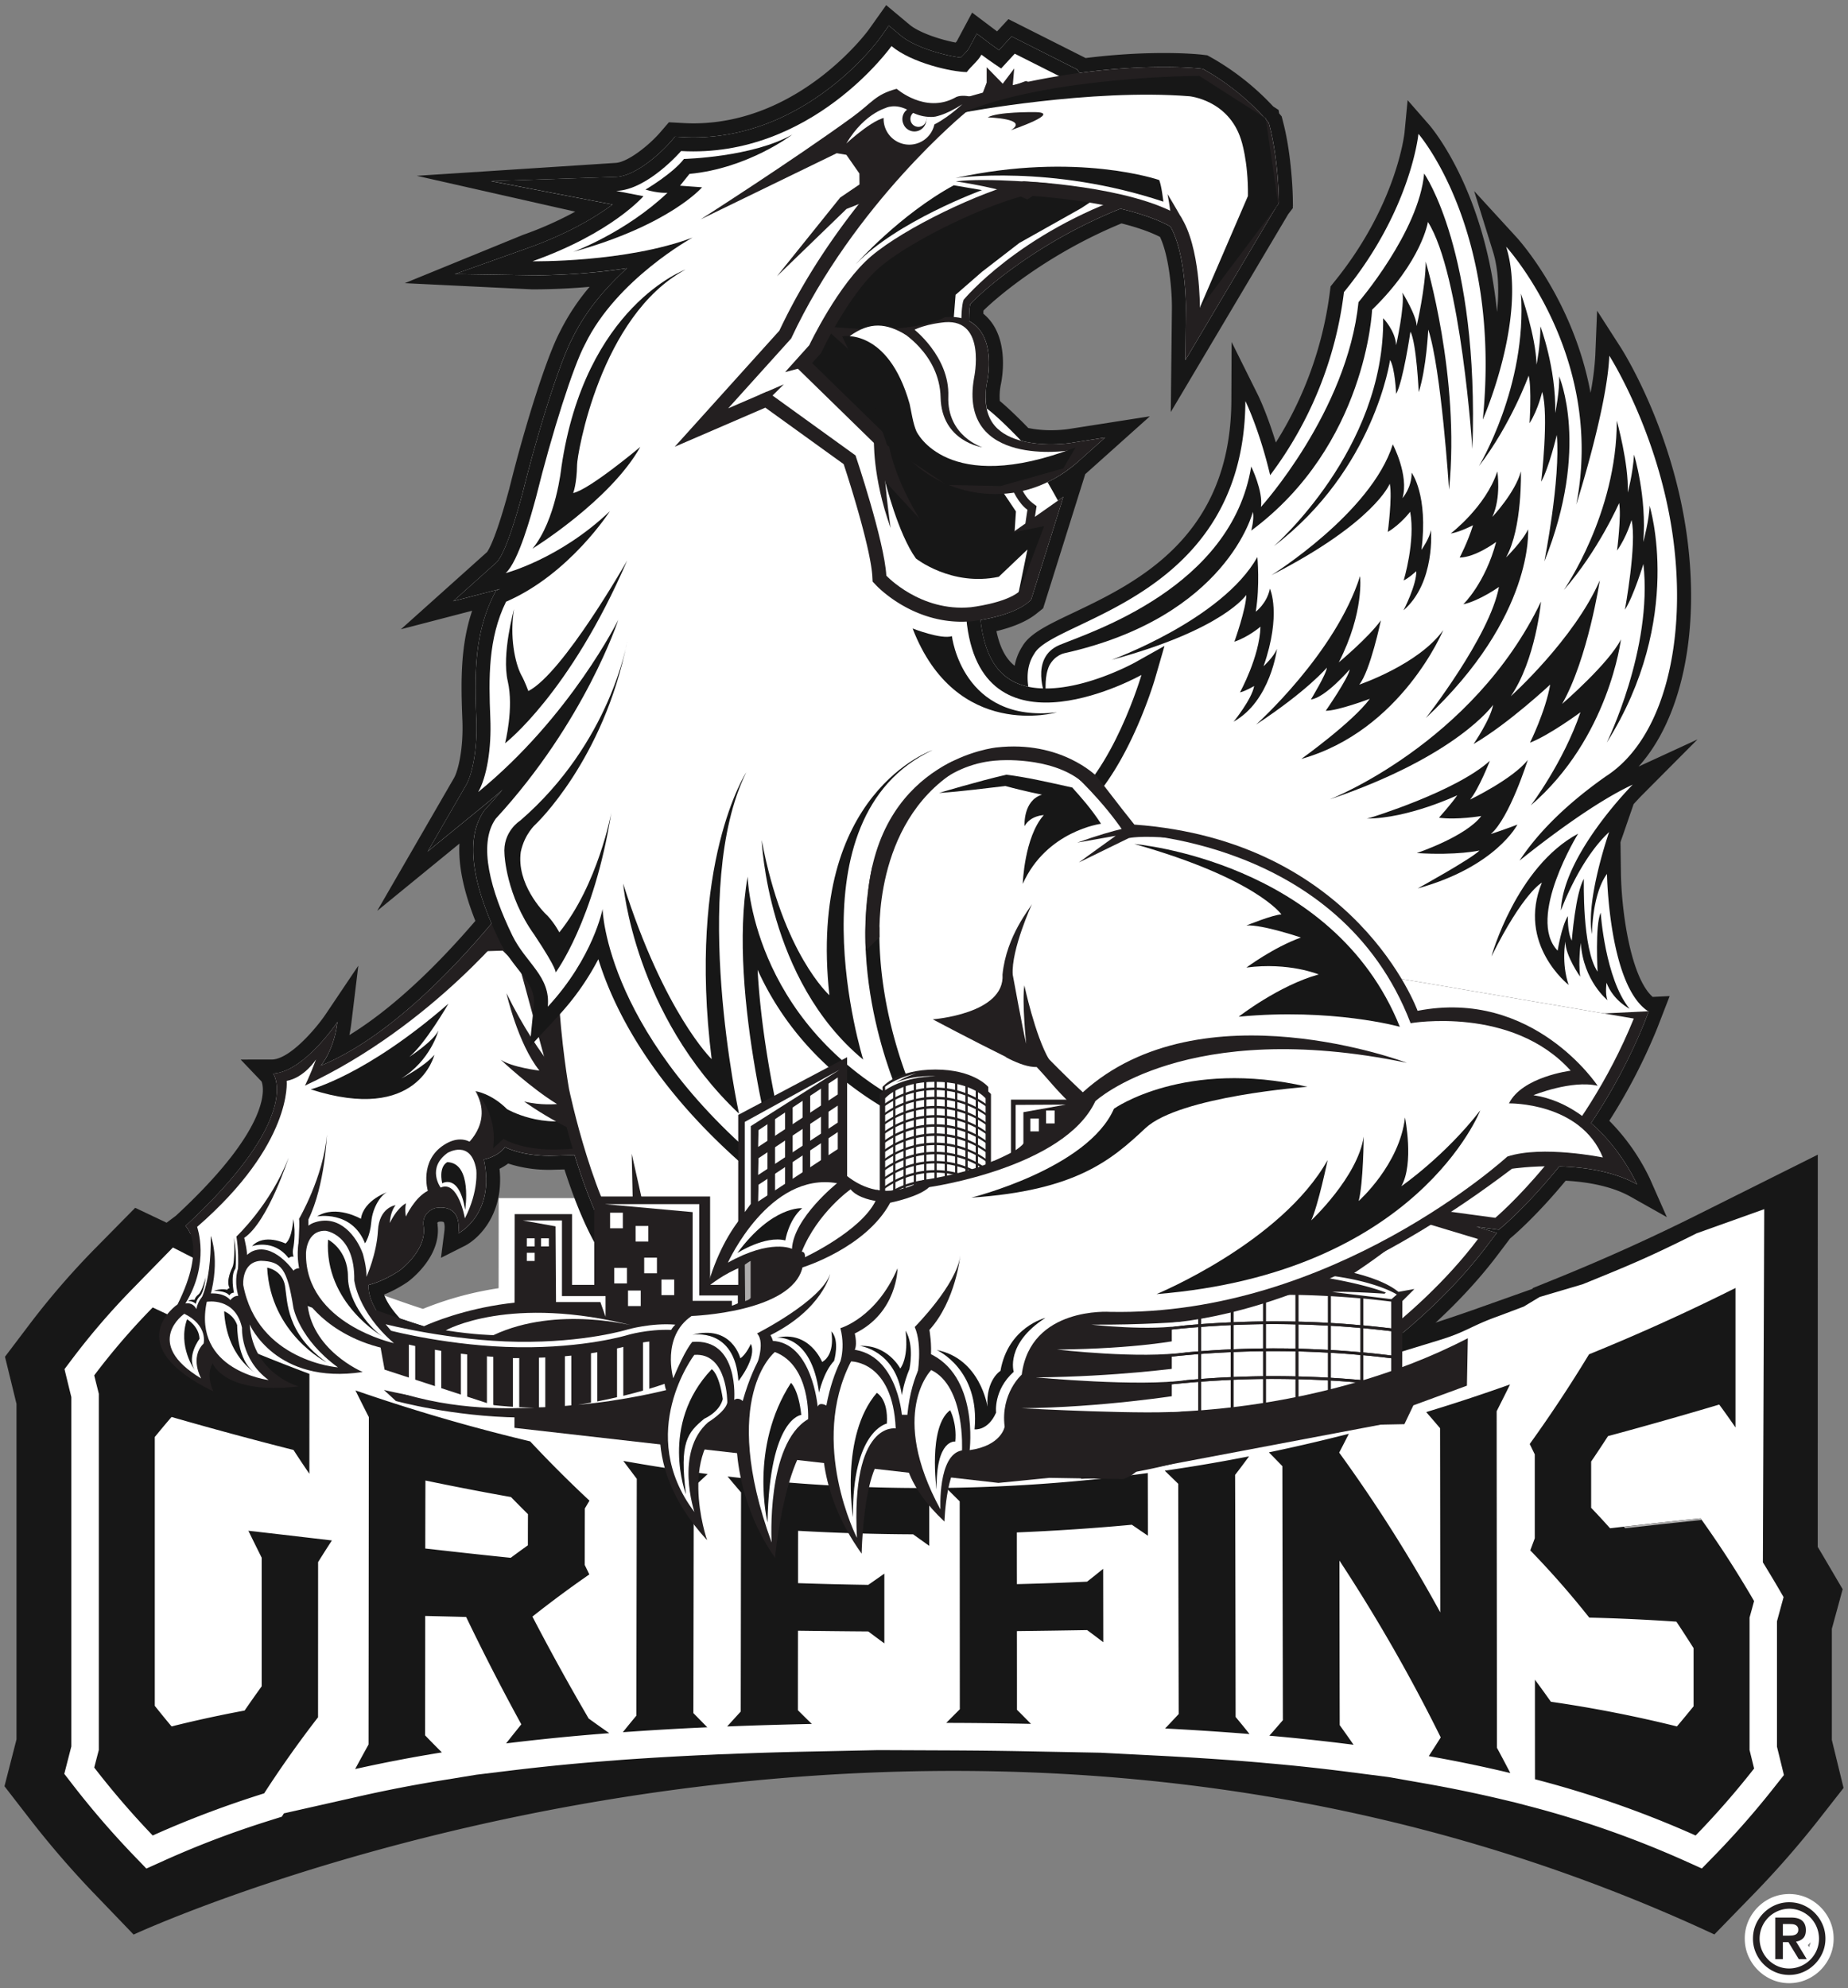 <svg xmlns="http://www.w3.org/2000/svg" width="66" height="71"><rect width="100%" height="100%" fill="#808080" stroke="none"/><g fill="none" fill-rule="evenodd"><path fill="#FFF" d="M13.242 49.334l-.628-3.47.932.337c.01.002.96.347 1.559.538a11.808 11.808 0 014.363-.866c1.195 0 2.325.204 3.361.611a4.42 4.42 0 011.185-.16c.357 0 .708.043 1.038.133l.44.115-.04 1.221-1.904 3.444-3.87.198-6.436-2.101"/><path fill="#FFF" d="M13.345 46.753s1.207.436 1.789.608c0 0 3.883-1.846 7.663-.254 0 0 .987-.377 2.103-.082l-.019.627-1.684 3.045-3.447.177-6.015-1.965-.39-2.156"/><path fill="#FFF" d="M17.804 51.497l.006-8.714h2.843v-.63h5.142v-1.789l5.03-2.663v7.227h.027v-2.102h4.685v-2.689h4.442v5.326l.4.068c.546-.312 2.127-1.067 4.717-1.067.384.01 3.515.117 4.986 1.062l2.116-.378-1.542 1.548-.012 4.507-9.315 1.76-5.675.565-17.85-2.03"/><path fill="#171717" d="M24.884 55.337c-2.453-2.675-1.818-5.059-1.538-5.779-.376-1.091-.168-1.894.115-2.41l-1.498-1.703c-.646-.73-1.251-1.969-1.804-3.685l-.469.013h-.057a4.67 4.67 0 01-1.485-.224c-.103.078-.21.138-.308.189.17 1.582-.714 2.486-1.253 2.756l-.838.422.119-.932c.03-.236-.008-.331-.023-.345a.23.23 0 00-.102-.017.687.687 0 00-.072.005c-.042.02-.053.036-.053.051l.017.043-.01.001c.16 1.152-1.008 2.013-1.059 2.05l-.014.01c-.319.215-.61.356-.834.445.238.684 1.15 1.426 1.502 1.666l1.448.983-1.746-.067a6.749 6.749 0 01-1.86-.319c.052.025.082.04.085.04l1.64.69-1.759.266c-.115.02-.229.035-.34.045l.625.169-2.591.303a7.986 7.986 0 01-.926.058c-.675 0-1.183-.105-1.566-.252l.45.95-1.282-.624c-1.408-.689-2.151-1.47-2.212-2.322-.056-.794.504-1.35.758-1.561.702-1.459.402-2.008.344-2.095l-.545-.34.54-.405c3.531-3.265 3.121-4.642 3.059-4.792l-.747-.784 1.136-.002c.638-.032 1.557-1.107 1.904-1.622l1.162-1.728-.251 2.068a4.85 4.85 0 01-.068.41c1.701-1.046 3.315-2.696 4.499-4.078-.423-1.065-.612-1.986-.568-2.76l-2.938 2.402 2.744-4.745c.14-.244.347-1.035.297-2.113-.056-1.37-.064-2.628.35-3.859l-2.544.662 3.074-2.755c.018-.023.278-.348.78-2.205l.008-.025c.6-2.42 1.368-4.799 1.825-5.654a7.881 7.881 0 011.053-1.59 23.12 23.12 0 01-1.94.091H19l-4.544-.221 4.225-1.726a12.735 12.735 0 001.862-.828l-5.659-1.28 7.09-.46c.444-.016 1.21-.637 1.595-1.08l.321-.372.49.027c.127.007.256.012.382.012 3.817 0 6.238-3.308 6.26-3.34l.627-.882.83.694c.355.297 1.113.54 1.65.643a.422.422 0 00.043-.049L34.718.45l.892.671.404-.438 2.759 1.39c.965-.12 1.904-.18 2.8-.18.818 0 1.296.053 1.347.058l.198.024.173.096a9.24 9.24 0 012.18 1.73l.193.126.02.122.09.108.055.215c.313 1.206.343 2.646.343 2.707l.004.287-.006.012.006.049-.169.222-4.193 7.064.04-3.715c.004-.65-.107-1.866-.426-2.538-.35-.178-.812-.34-1.375-.482-2.602 1.073-4.401 2.588-4.93 3.113 0 .03-.002.065-.004.11.09.076.174.16.25.254.66.824.415 2.099.37 2.299a2.163 2.163 0 00-.032.563c.36.3.79.732 1.017.966.3.064.598.08.806.08.339 0 .59-.036.617-.04l2.92-.457-2.201 1.97a3.297 3.297 0 01-.107.094l-1.504 4.793-.238.19c-.386.311-.933.504-1.43.624.138.662.382 1.028.651 1.237a1.93 1.93 0 01.276-.696c.265-.458.911-.766 1.803-1.19 2.245-1.069 5.633-2.683 5.66-7.57l.009-2.106.938 1.887c.017.032.32.65.642 1.703a13.224 13.224 0 001.936-5.431l.02-.145.09-.112c2.28-2.782 2.547-5.357 2.55-5.382l.11-1.155.763.873c.1.115 1.99 2.33 2.431 6.689.077-.751.056-1.516-.153-2.18l-.665-2.138 1.512 1.65c.11.12 2.035 2.262 2.645 5.556a9.78 9.78 0 00.17-1.345l.064-1.587.858 1.335c.073.117 1.82 2.878 2.346 6.676.48 3.482-.188 6.563-1.722 8.267l2.104-.969-1.961 1.97c-.088.09-.199.206-.321.342l-.4 1.159a3.992 3.992 0 00-.068.2l.016 1.124c.022 1.374.352 3.707 1.133 4.4l.607-.03-.44 1.137a20.538 20.538 0 01-1.716 3.316 7.516 7.516 0 011.448 2.065l.607 1.375-1.308-.736c-.57-.318-1.362-.513-2.305-.564-1.026 1.242-1.837 1.938-1.932 2.018l-.051.042-.429.568c-1.979 2.632-4.747 4.503-5.65 5.077l.035.02-1.062.76c-1.926 1.376-4.326 2.052-6.042 2.378-.153.11-2.404.263-2.404.263l-1.331-.02a12.149 12.149 0 01-1.39-.024l-1.297-.02a7.318 7.318 0 00-.133 1.124l-.036 1.107-.804-.755c-.989-.926-1.346-1.718-1.475-2.165-.05-.014-.1-.03-.15-.043-.248.432-.47 1.728-.492 2.996l-.027 1.508-.88-1.222c-.948-1.325-1.306-2.565-1.433-3.452-.353.813-.648 2.151-.759 3.35l-.125 1.359-.78-1.119a8.359 8.359 0 01-1.475-4.296c-.758 1.188-.079 3.193-.073 3.219l.793 2.282-1.631-1.78"/><path fill="#FFF" fill-rule="nonzero" d="M37.776 17.884l-.814.572c.017-.121.03-.2.031-.203l.028-.181-.147-.11a1.296 1.296 0 01-.348-.432 4.49 4.49 0 00.574-.178c.236.16.464.337.676.532zm14.588 15.949l.125.021a2.1 2.1 0 01-.071.008c-.02-.009-.036-.02-.054-.03zm-.771-.591c-.006.002-.011.002-.02.003a.054.054 0 00-.011-.02l.031.017z"/><path fill="#FFF" fill-rule="nonzero" d="M56.856 33.358c-.232-1.23.613-3.647.613-3.647-1.074.997-1.722 2.802-1.722 2.802.073-1.997 2.564-4.494 2.564-4.494-1.381.635-3.214 2.048-4.042 2.713.566-.862 1.508-1.9 3.079-3.007 2.106-1.353 2.905-4.89 2.4-8.55-.514-3.73-2.273-6.473-2.273-6.473-.074 1.855-1.18 5.317-1.18 5.317 1.045-5.336-2.504-9.21-2.504-9.21.783 2.513-.834 6.175-.834 6.175.68-6.802-2.299-10.204-2.299-10.204s-.26 2.72-2.66 5.651a13.6 13.6 0 01-2.635 6.538c-.39-1.647-.885-2.647-.885-2.647-.038 7.071-6.853 7.78-7.536 9.018-.248.372-.274.799-.216 1.182-.977-.206-1.522-.943-1.697-2.282a.57.57 0 01-.007-.101c.438-.073 1.226-.25 1.682-.616l.119-.097 1.155-3.685-.194.137c-.042-.079-.186-.34-.372-.662.396-.19.772-.441 1.12-.755l.938-.837-1.24.195c-.002 0-.298.046-.7.046-.281 0-.677-.024-1.064-.128-.14-.147-.802-.836-1.224-1.15a2.497 2.497 0 01.008-.932c.025-.109.255-1.226-.272-1.886a1.11 1.11 0 00-.367-.305c.003-.26.012-.486.044-.606.266-.295 2.213-2.142 5.362-3.405.66.158 1.298.366 1.783.638.466.809.557 2.362.551 2.912l-.017 1.858 3.257-5.492.06-.078-.004-.016.027-.044-.003-.143c0-.058-.028-1.44-.327-2.589l-.026-.107-.071-.084a1.41 1.41 0 00-.038-.046l-.006-.035-.06-.039a8.712 8.712 0 00-2.096-1.68l-.085-.047-.1-.013c-.02-.001-.479-.055-1.29-.055-.784 0-1.803.048-3.01.21l-.096-.125L36.127 1.3l-.447.488a9.54 9.54 0 01-.33-.236l-.465-.35-.275.514c-.038.072-.131.168-.22.261l-.078.079c-.59-.071-1.64-.364-2.153-.794l-.416-.348-.312.443c-.025.036-2.563 3.55-6.668 3.55a6.63 6.63 0 01-.41-.013l-.246-.013-.16.185c-.294.341-1.219 1.228-1.956 1.252l-4.456.15 4.341.836c-.595.44-1.577 1.038-3.027 1.554l-2.607.93 2.768.043.108.001c.372 0 1.748-.017 3.277-.254-.717.651-1.46 1.491-1.944 2.484-.434.804-1.203 3.192-1.79 5.558l-.007.024c-.501 1.854-.799 2.328-.93 2.446l-1.536 1.378 1.671-.435-.152.067-.082.166c-.676 1.371-.68 2.794-.614 4.38.052 1.119-.153 2.021-.364 2.387l-1.374 2.374 2.123-1.734c.186-.155.37-.312.549-.469-.196.23-.399.462-.609.692l-.021.024-.02.026c-.605.855-.516 2.21.26 4.03-1.604 1.907-3.828 4.139-6.096 5.077 0 0 .47-.539.593-1.56 0 0-1.2 1.79-2.297 1.841 0 0 1.12 1.514-3.134 5.446 0 0 .788.656-.28 2.798 0 0-2.133 1.442 1.278 3.108 0 0-.286-.57-.024-1 0 0 .414 1.134 3.07.822 0 0-1.62-.437-1.748-2.212 0 0 .93 2.17 4.036 1.698 0 0-1.875-.788-1.979-2.528 0 0 1.093 1.737 3.966 1.843 0 0-1.813-1.226-1.779-2.423 0 0 .495-.105 1.114-.519 0 0 .975-.71.855-1.576 0 0-.114-.447.393-.646 0 0 .989-.259.842.9 0 0 1.342-.674.915-2.641 0 0 .488-.087.756-.44 0 0 .586.318 1.642.309 0 0 .298-.008.843-.026.418 1.358 1.036 2.984 1.815 3.869l.732.83-.017-.707.182.809.058.072c.03.038.328.411.824.951-.37.448-.727 1.253-.232 2.503 0 0-1.308 2.508 1.37 5.426 0 0-1.187-3.424 1.062-4.47 0 0-.36 2.63 1.364 5.096 0 0 .385-4.181 1.7-4.535l.013.006c-.02.157-.23 2.137 1.381 4.384 0 0 .056-3.092.852-3.556a18 18 0 00.718.211c.005.087.105.998 1.387 2.199 0 0 .031-.948.251-1.62l1.702.03a13.054 13.054 0 001.362.022l1.561.025.018.018.194-.014h.014l1.286.02c.185-.063.333-.155.456-.259 1.619-.298 4.045-.947 5.963-2.316l.475-.34-1.014-.684 1.131.503.178-.106c.143-.084 3.518-2.092 5.8-5.126l.35-.462-.73-.223.8.11.135-.114c.07-.059.943-.807 2.027-2.147.88.024 1.942.172 2.776.64 0 0-.548-1.245-1.642-2.188a20.056 20.056 0 001.902-3.577l.16-.416-.02.002c-1.41-.914-1.473-4.906-1.473-4.906-.536.732-.536 2.152-.536 2.152z"/><path fill="#171717" d="M3.337 67.59a33.544 33.544 0 01-2.292-2.661L.16 63.785l.429-1.672V50.13l-.411-1.682.848-1.12a28.086 28.086 0 012.338-2.713l1.464-1.485 1.882.892a69.757 69.757 0 005.37 2.277l.794.298.778.269a63.283 63.283 0 005.962 1.736l.861.206.045.05 2.263.409a60.66 60.66 0 002.87.446l.353.044.322.04a57.39 57.39 0 006.678.393l.506-.002.24-.003a57.05 57.05 0 006.85-.506l.297-.039.277-.04a58.299 58.299 0 002.87-.487l.35-.07.325-.068a60.864 60.864 0 002.725-.632l1.316-.34 1.322-.4c.947-.288 1.91-.604 2.86-.945l1.786-.634.018-.03.9-.365a70.556 70.556 0 005.021-2.273l4.252-2.124-.002 14.007c.088.144.175.293.262.441l.628 1.07s-.301 1.106-.386 1.412v3.97l.418 1.714-.884 1.129c-.73.929-1.502 1.81-2.295 2.627l-1.434 1.475c-28.21-13.142-56.456.005-56.456.005l-1.435-1.493"/><path fill="#FFF" d="M2.591 63.723l-.295-.38.252-.98V49.89s-.159-.643-.244-1l.281-.373a25.75 25.75 0 012.174-2.52l1.417-1.45.904.462c1.822.862 3.34 1.414 5.185 2.104l2.218.4 1.195.626c2.032.704 1.424.483 3.47.97l.738.115.799.17 1.932.342c.99.182 1.924.502 2.903.63l.626.284 1.762.114c2.288.27 2.201.115 4.494.115h1.14l.964-.058c2.354-.03 3.458.087 5.804-.227l1.025-.288 1.31-.284c.983-.142.893-.035 1.876-.228l.569-.114.681-.055c.938-.197.777-.504 1.707-.745l1.876-.397 2.051-.629c.977-.297 1.126-.506 2.105-.854l.909-.343.569-.343 1.537-.455c1.718-.698 2.368-.968 4.073-1.82l2.41-.861-.048 12.611.144.237c.13.213.26.43.389.65l.206.355-.236.865v4.476l.248 1.013-.296.375a31.15 31.15 0 01-2.156 2.471l-.48.491-.621-.28a35.41 35.41 0 00-5.586-1.956l-.442-.116-.418-.1a48.43 48.43 0 00-2.856-.59l-1.268-.223-1.371-.176a68.832 68.832 0 00-2.969-.32l-.303-.028-.396-.033c-.953-.076-1.93-.14-2.988-.196l-2.255-.116-2.505-.048c-.985-.02-1.997-.031-3.012-.035l-2.424-.01-2.351.05c-1.034.02-2.045.05-3.005.09l-.336.011-.367.018a119.81 119.81 0 00-2.994.171l-.178.013-.3.024a77.607 77.607 0 00-3.64.358l-1.183.144-1.077.176a48.53 48.53 0 00-3.034.58l-2.76.623-.076.12-.339.107c-1.36.422-2.624.901-3.87 1.462l-.628.282-.48-.498a31.489 31.489 0 01-2.156-2.502z"/><path fill="#231F20" d="M15.134 47.361s3.883-1.846 7.663-.254c0 0 .987-.377 2.103-.082l-.019.627-1.684 3.045-3.447.177-6.015-1.965-.39-2.156s1.207.436 1.789.608z"/><path fill="#171717" d="M11.359 61.322a39.15 39.15 0 00-1.925 2.717c-1.329.417-2.656.91-3.98 1.505a30.497 30.497 0 01-2.089-2.426l.164-.628V49.77c-.054-.22-.11-.436-.164-.657a24.551 24.551 0 012.089-2.425 72.35 72.35 0 005.597 2.372l-.002 3.568c-.19-.278-.379-.56-.567-.851a141.811 141.811 0 01-4.355-1.178c-.199.23-.399.47-.599.715v9.6c.2.251.4.497.6.735a43.546 43.546 0 012.608-.567c.204-.297.407-.584.61-.866v-4.591c-.156-.314-.315-.634-.475-.963.993.112 1.987.23 2.982.346-.164.252-.328.509-.492.773l-.002 5.54"/><path fill="#171717" fill-rule="nonzero" d="M18.249 53.458a105.3 105.3 0 01-3.055-.59c-.004.809-.004 1.617-.006 2.428 1.017.115 2.033.228 3.052.332.204-.152.408-.3.613-.447 0-.373.001-.74.003-1.11-.202-.202-.406-.406-.607-.613m.685-1.988a43.84 43.84 0 002.119 2.117l-.166.279a677.38 677.38 0 00-.004 2.017l.165.338c-.68.47-1.358.971-2.033 1.506a83.24 83.24 0 002.009 3.64c.246.178.49.351.737.523a80.24 80.24 0 00-3.686.365c.182-.231.363-.456.543-.681a80.528 80.528 0 01-1.97-3.834c-.487-.013-.974-.024-1.462-.036 0 1.418-.002 2.84-.004 4.263.198.208.399.41.599.61a52.21 52.21 0 00-3.097.594 85 85 0 01.479-.877l.01-11.69a65.17 65.17 0 01-.478-.954 65.214 65.214 0 006.24 1.82"/><path fill="#171717" d="M22.26 52.168a65.6 65.6 0 003.014.468c-.164.153-.33.306-.497.464l-.014 8.073.498.507a108.02 108.02 0 00-3.017.176c.16-.2.322-.398.483-.591l.015-8.458-.482-.64m6.242 4.366c.835.028 1.673.049 2.507.061.194-.134.384-.267.575-.401v2.49c-.193-.141-.383-.283-.575-.426-.836-.006-1.674-.015-2.509-.026-.002.946-.003 1.893-.003 2.84.165.164.331.328.497.489-1.008.022-2.016.05-3.024.091.162-.18.323-.356.485-.534.004-2.61.006-5.218.012-7.824-.16-.187-.32-.377-.482-.57 2.398.284 4.8.422 7.202.412v2.066l-.575-.412a78.469 78.469 0 01-4.108-.125c-.002.624-.002 1.245-.002 1.87m7.816.034c.836-.02 1.67-.05 2.506-.088.193-.15.383-.304.575-.459l.004 2.621c-.194-.147-.385-.292-.577-.433-.834.014-1.67.026-2.508.036.002.937.002 1.872.002 2.81.168.165.334.335.5.503-1.01-.02-2.018-.034-3.027-.035l.486-.487-.004-7.423c-.16-.16-.323-.32-.484-.482a59.675 59.675 0 007.201-.53c.002.746.004 1.491.004 2.238l-.573-.392c-1.369.128-2.74.218-4.107.275 0 .615 0 1.231.002 1.846m5.278-4.051a59.227 59.227 0 003.014-.513c-.166.225-.33.446-.499.663.01 2.881.014 5.762.018 8.644.166.201.335.404.497.61a101.816 101.816 0 00-3.016-.198c.163-.17.323-.342.486-.516-.006-2.74-.012-5.483-.016-8.221-.16-.158-.323-.314-.483-.47m6.231-.644a53.009 53.009 0 013.61 5.704c-.001-2.195-.003-4.387-.007-6.576a45.317 45.317 0 00-.495-.576c1-.302 1.997-.633 2.994-.987-.159.326-.32.642-.478.957.002 3.999.008 8.005.01 12.017.159.294.317.595.478.903a49.154 49.154 0 00-2.913-.604c.14-.218.285-.441.428-.668a59.582 59.582 0 00-3.618-6.315c.003 1.958.005 3.917.01 5.876.164.23.33.463.495.701a74.512 74.512 0 00-3.008-.324c.162-.181.32-.366.483-.554-.006-3.026-.014-6.05-.018-9.071-.16-.166-.32-.33-.481-.493.953-.198 1.904-.42 2.855-.663-.113.226-.23.45-.345.673m14.819 11.28a30.246 30.246 0 01-2.089 2.392 36.394 36.394 0 00-5.737-2.008c-.002-1.186-.002-2.371-.002-3.555.19.255.379.518.57.787a46.12 46.12 0 014.501.881c.198-.233.396-.473.595-.719v-2.076c-.207-.326-.41-.64-.614-.946a70.922 70.922 0 00-3.112-.145 31.533 31.533 0 00-2.106-2.4c.051-.141.107-.286.16-.431v-2.998c-.061-.123-.12-.248-.18-.37a48.653 48.653 0 002.118-3.203 73.003 73.003 0 005.23-2.368v4.98a27.512 27.512 0 00-.58-.817c-1.32.392-2.644.769-3.972 1.126-.2.309-.402.614-.602.908v1.653c.226.235.45.478.675.73 1.08-.124 2.158-.244 3.234-.354a37.131 37.131 0 011.91 2.953c-.053.197-.108.395-.162.59v4.728c.054.218.107.439.163.662"/><path fill="#B0AFAF" d="M60.774 54.275l-.038-.055c-.913.092-1.829.193-2.744.296.016.021.032.037.05.057.913-.106 1.822-.204 2.732-.298"/><path fill="#231F20" d="M19.678 41.272c-1.056.009-1.642-.309-1.642-.309-.268.353-.756.44-.756.44.427 1.967-.915 2.641-.915 2.641.147-1.16-.842-.9-.842-.9-.507.2-.393.646-.393.646.12.867-.855 1.576-.855 1.576-.619.414-1.114.519-1.114.519-.034 1.197 1.78 2.424 1.78 2.424-2.874-.107-3.967-1.844-3.967-1.844.104 1.74 1.979 2.528 1.979 2.528-3.105.472-4.036-1.698-4.036-1.698.127 1.775 1.747 2.212 1.747 2.212-2.655.312-3.07-.823-3.07-.823-.26.43.025 1.001.025 1.001-3.41-1.666-1.277-3.108-1.277-3.108 1.067-2.142.279-2.798.279-2.798 4.253-3.932 3.134-5.446 3.134-5.446 1.098-.052 2.297-1.84 2.297-1.84-.123 1.02-.593 1.559-.593 1.559 4.318-1.786 8.482-8.257 8.482-8.257.02 1 9.861 11.106 3.752 11.339-2.486.098-4.015.138-4.015.138z"/><path fill="#FFF" d="M15.987 41.167s.834-.496 1.022.596c0 0 .1.756-.406 1.744 0 0-.234-1.377-.866-1.1 0 0-.51-.695.25-1.24m-9.404 5.747s-1.51 1.041.602 2.31c0 0-.423-.74.087-1.248 0 0 .167-.643-.689-1.062"/><path fill="#FFF" d="M9.591 49.28s-2.725-.337-2.206-2.795c0 0 1.018-.179 1.258.929 0 0-.066 1.117.948 1.865m2.479-.451s-2.868-.216-3.383-2.943c0 0-.067-.825.63-.863.727.022.938.265 1.162 1.679 0 0 .207 1.119 1.59 2.127m2-.865s-3.167-.69-3.141-3.203c0 0 .002-.827.698-.81 0 0 1.052.116 1.026 1.767 0 0 .119 1.132 1.417 2.246"/><path fill="#FFF" d="M10.238 38.597s.232 2.238-3.198 5.214c0 0 .468 1.299-.42 2.736 0 0 .252-.072.395.2 0 0 .053-.389.348-.545 0 0 .582-.108.865.223 0 0 .118-.166.282-.151 0 0-.355-1.09.478-1.58.764-.367 1.496.685 1.496.685s.01-.04.097-.073c.09-.036.104-.008.104-.008s-.31-1.385.576-1.654c.884-.274 1.476.516 1.698 1.127 0 0 .145.501.129.824 0 0 .366-.818.41-1.651.044-.834.63-.908.63-.908s-.19.215-.204.636c0 0 .218-.5.576-.705 0 0-.05.181-.004.476 0 0 .304-.674.783-.92 0 0-.316-1.067.581-1.641.896-.576 1.374.329 1.374.329s.235-.124.718-.65c0 0 1.647.886 4.988-.026 0 0-1.432-1.679-.735-3.543-.412.252-.747 1.943-.172 2.804 0 0-2.365-2.416-1.223-5.353 0 0-.513.205-.626.4 0 0 .073-.961.596-1.508 0 0-.555.278-.794.427 0 0 .069-.512.35-.804 0 0-.998.147-1.886-.166 0 0-2.97 3.838-7.56 5.976 0 0 .157-.3.398-.938 0 0-.412.652-1.05.767"/><path fill="#171717" d="M9.542 45.267s.536.078.636.643c.096.567.027 1.688 1.484 2.738 0 0-1.998-1.01-2.12-3.38m-1.537 1.555s.335.119.466.497c0 0-.024 1.292.65 1.703 0 0-1.03-.577-1.116-2.2m-1.324.286s.43.252.445.7c0 0-.474.62-.171 1.117 0 0-.616-.847-.274-1.817m5.036-2.844s.71.358.71 1.325c.002.97.894 1.938 1.261 2.149 0 0-2.117-1.192-1.971-3.474m4.076-2.009s.597-.374.82.943c0 0 .266-1.667-.635-1.7 0 0-.318.124-.185.757"/><path fill="#231F20" d="M7.08 46.568s.472-.581.445-2.435c0 0 .35.832-.027 2.184l-.418.251m1.362-.696s.148-.763.002-1.717c0 0 1.227-1.151 1.865-2.82 0 0-.738 2.294-1.587 2.868 0 0 .145.571.093.77l-.373.9m2.197-1.132s.077-1.046.041-1.217c0 0 .872-1.493.995-3.004 0 0-.063 1.795-.66 3.026l.001.386-.377.81"/><path fill="#171717" d="M11.096 38.9s1.966-.49 4.92-3.06c0 0-.832 1.441-1.401 1.903 0 0 .848-.547 1.043-.942 0 0-.279 1.073-1.338 1.718 0 0 .862-.447 1.192-.853 0 0-.577 2.47-4.416 1.234m5.892.067s.55.071 1.121.64c0 0 1.272.749 2.745.288.338.05.75.885 1.105.86 0 0-2.527.714-3.98-.085l-.427.391s-.22-1.792-.58-2.111"/><path fill="#231F20" d="M23.085 40.56s-2.627-.292-4.997-5.092c0 0 .407 1.804 1.178 2.762 0 0-.966-.11-1.383-.388 0 0 1.072 1.01 2.011 1.582 0 0-.58.06-1.176-.092 0 0 2.117 1.548 3.798 1.634l.569-.406m-5.855.734l-.67-.328s1.11-.826.412-2.016c0 0 .917.893.597 2.276l-.339.068"/><path fill="#171717" d="M11.322 43.438s1.238-.236 1.714.96c0 0 .181-.25.225-.767.043-.521.364-1.013.615-1.078 0 0-.883.28-.986.97 0 0-.885-.516-1.568-.085M9 44.5s.769-.278 1.305.426c0 0 .102-.082.179-.047-.05-.166-.013-.298-.013-.298s.11-.53.002-1.05c0 0-.025.675-.276.874 0 0-.763-.377-1.197.095m-2.283 1.963s.157-.022.277.097c0 0 .016-.154.159-.289 0 0 .129-.138.194-.66 0 0-.132.516-.262.615-.127.103-.136.193-.136.193s-.125-.029-.232.044m.913-.366s.427-.02.562.162c0 0 .042-.093.162-.1 0 0-.131-.616.052-.856 0 0 .067-.343-.048-1.111 0 0 .048.87-.064 1.078 0 0-.24.463-.094.728 0 0-.074.015-.083.059 0 0-.216-.059-.487.04"/><path fill="#231F20" d="M36.968 50.984l.877 1.733-.61.04c-.216.013-.44.019-.668.019-3.686 0-7.49-1.817-7.647-1.894l-.15-.073-.7-1.99.214 1.77-.733-.498c-2.392-1.625-4.183-3.876-4.26-3.972l-.057-.072-.183-.81.017.708-.732-.83c-1.467-1.67-2.37-5.964-2.408-6.148l-.004-.01c-.047-.266-1.15-6.557.38-9.712.032-.071.11-.203.901-.804a23.63 23.63 0 012-1.357c1.495-.902 3.744-2.028 5.983-2.251.526-.054 1.195-.421 1.84-.778.807-.444 1.644-.905 2.432-.905.472 0 .884.165 1.22.49.15.139.28.199.419.262.234.107.824.805.915 1.585.21 1.821.714 4.127.872 4.836l11.192 6.322 10.808-.535-.16.416c-1.834 4.52-4.933 7.16-5.064 7.271l-.135.114-.8-.108.731.223-.35.46c-2.283 3.035-5.658 5.043-5.8 5.127l-.179.106-1.132-.503 1.015.684-.476.34c-3.095 2.212-7.531 2.543-7.718 2.555l-.194.014-1.656-1.825"/><path fill="#231F20" d="M35.612 25.534c-.17-1.48-.592-1.015-1.209-1.603-1.353-1.29-3.548 1.142-5.177 1.306-4.148.414-8.5 4.044-8.555 4.178-1.497 3.07-.349 9.47-.349 9.47s.904 4.353 2.319 5.961l-.08-3.649 1.045 4.67s1.803 2.277 4.171 3.888l-.551-4.565 1.867 5.328s4.304 2.08 8.116 1.834l-1.956-3.862 3.54 3.903s4.47-.312 7.508-2.482l-4.334-2.923 5.136 2.277s3.42-2.016 5.683-5.021l-5.043-1.52 5.661.763s3.13-2.634 4.946-7.115l-10.547-1.798L36.54 30.63s-.673-2.88-.929-5.096"/><path fill="#FFF" d="M35.612 25.534c-.17-1.48-.592-1.015-1.209-1.603-1.353-1.29-3.548 1.142-5.177 1.306-4.148.414-8.5 4.044-8.555 4.178-1.497 3.07-.349 9.47-.349 9.47s.904 4.353 2.319 5.961l-.08-3.649 1.045 4.67s1.803 2.277 4.171 3.888l-.551-4.565 1.867 5.328s4.304 2.08 8.116 1.834l-1.956-3.862 3.54 3.903s4.47-.312 7.508-2.482l-4.334-2.923 5.136 2.277s3.42-2.016 5.683-5.021l-5.043-1.52 5.661.763s3.13-2.634 4.946-7.115l-10.547-1.798L36.54 30.63s-.673-2.88-.929-5.096"/><path fill="#231F20" d="M56.058 38.403s-.474.135-1.381.616c0 0-3.787 7.006-13.011 9.412 0 0-1.013.695-.535 1.23 0 0-.692.855 0 1.55 0 0 .055 1.23-1.013 1.605l-6.559-.107 1.334-6.096 11.891-4.76 5.76-4.599 1.324.22.845.337 1.345.592M33.466 12.03l.248-1.77.08-.074c2.254-2.093 5.532-3.724 5.668-3.793l.11-.054 1.767.553-.482.248c-3.64 1.245-5.915 3.399-6.202 3.718-.075.288-.032 1.18-.022 1.74l-.101.796-1.066-1.364"/><path fill="#231F20" d="M39.599 6.666s-3.35 1.656-5.6 3.741l-.216 1.537.432.55s-.024-1.485.119-1.871c0 0 1.964-2.326 6.03-3.717l-.765-.24"/><path fill="#FFF" d="M39.599 6.666s-3.35 1.656-5.6 3.741l-.216 1.537.569.567s-.081-1.421.063-1.805c0 0 1.962-2.394 6.032-3.783l-.848-.257"/><path fill="#231F20" d="M35.697 19.957c0-.034.002-.783.14-1.504-.24-.25-.736-.866-1.186-2.075l-.186-.503 1.645.304.033.212c.052.325.286 1.24.731 1.571l.147.11-.028.18c-.002.012-.166 1.047-.188 1.48l-.01.18-1.098.525v-.48"/><path fill="#231F20" d="M35.844 16.439s.204 1.287.85 1.766c0 0-.168 1.056-.192 1.511l-.502.24s0-.863.167-1.607c0 0-.646-.504-1.232-2.078l.909.168"/><path fill="#FFF" d="M35.844 16.439s.204 1.287.85 1.766c0 0-.168 1.056-.192 1.511l-.502.24s0-.863.167-1.607c0 0-.646-.504-1.232-2.078l.909.168"/><path fill="#231F20" d="M17.126 33.973l.828-.026.615.614.933 3.43.454.482-.24-2.786-.496-1.718-.657-1.296-.263-.121z"/><path fill="#171717" d="M27.509 42.406c-4.04-3.205-5.564-6.293-6.14-8.155a9.29 9.29 0 01-1.439 2.036l-1.013 1.095.148-1.483c.048-.481-.158-.768-.552-1.276-.218-.278-.466-.596-.662-.996-1.043-2.152-1.228-3.727-.556-4.682l.02-.026.021-.024c.21-.23.413-.461.609-.692-.179.157-.363.315-.55.469l-2.122 1.734 1.374-2.374c.21-.366.416-1.269.364-2.387-.065-1.586-.062-3.009.613-4.38l.083-.166.152-.067-1.671.435 1.537-1.378c.13-.118.428-.592.929-2.446l.008-.024c.586-2.366 1.355-4.754 1.79-5.558.483-.993 1.226-1.833 1.943-2.484a22.832 22.832 0 01-3.277.254h-.108l-2.768-.044 2.607-.93c1.45-.516 2.432-1.114 3.027-1.554l-4.34-.837 4.455-.15c.737-.023 1.662-.91 1.956-1.25l.16-.186.246.013c.137.009.274.013.41.013 4.105 0 6.643-3.514 6.668-3.55l.312-.443.416.348c.513.43 1.563.723 2.153.794l.077-.08c.09-.092.183-.187.22-.26l.276-.513.466.35c.106.08.223.163.328.236l.448-.489 2.338 1.18.9 1.169-4.714 1.075L30.57 9.43l-1.877 3.385-.661.689 3.126 2.35 1.093 4.17 3.247.959-.307.548c-.057.105-.2.443-.16.708.208 1.604.947 2.346 2.324 2.346 1.502 0 3.152-.914 3.17-.922l1.064-.597-.34 1.175c-.044.148-1.088 3.667-2.953 4.988l-.033.024-.038.018a.544.544 0 01-.24.053c-.303 0-2.13-.409-3.192-.653l-.058-.014-.97-.484-2.144 2.967c-.833 3.998 1.024 7.955 1.044 7.995l.67 1.404-1.362-.746c-2.719-1.493-4.156-3.484-4.916-5.163.192 3.532 1.228 7.197 1.242 7.245l.431 1.498-1.22-.968"/><path fill="#231F20" d="M38.493 3.333l-.352-.458-1.9-.957-.486.528s-.383-.252-.704-.493c-.122.227-.376.418-.523.621-.549-.008-1.965-.324-2.689-.928 0 0-2.841 4.01-7.514 3.748 0 0-1.197 1.388-2.317 1.424l.972.188S21.858 8.32 19.018 9.33c0 0 3.327.053 5.717-.846 0 0-2.708 1.48-3.84 3.807-.414.762-1.183 3.171-1.75 5.461-.169.62-.62 2.292-1.085 2.713 0 0 1.933-.504 3.723-2.213 0 0-1.44 2.254-3.71 3.235-.646 1.311-.619 2.75-.562 4.137.051 1.123-.136 2.147-.433 2.66 3.302-2.699 5.004-6.152 5.004-6.152s-1.177 3.626-4.378 7.104c-.65.916-.169 2.597.594 4.17.489.999 1.372 1.454 1.266 2.543 1.632-1.764 1.957-3.491 1.957-3.491s.087 4.631 6.298 9.555c0 0-1.865-6.507-1.117-10.712 0 0 .098 5.084 5.51 8.054 0 0-1.996-4.162-1.057-8.42l2.452-3.4 1.298.65s2.998.687 3.1.637c1.745-1.236 2.761-4.72 2.761-4.72s-5.59 3.14-6.23-1.785c-.077-.5.218-1.029.218-1.029l-2.915-.862-1.121-4.273-3.44-2.587 1.008-1.048 1.871-3.373 4.224-4.874 4.112-.937"/><path fill="#FFF" d="M38.493 3.333l-.352-.458-1.9-.957-.486.528s-.383-.252-.704-.493c-.122.227-.376.418-.523.621-.549-.008-1.965-.324-2.689-.928 0 0-2.841 4.01-7.514 3.748 0 0-1.197 1.388-2.317 1.424l.972.188S21.858 8.32 19.018 9.33c0 0 3.327.053 5.717-.846 0 0-2.708 1.48-3.84 3.807-.414.762-1.183 3.171-1.75 5.461-.169.62-.62 2.292-1.085 2.713 0 0 1.933-.504 3.723-2.213 0 0-1.44 2.254-3.71 3.235-.646 1.311-.619 2.75-.562 4.137.051 1.123-.136 2.147-.433 2.66 3.302-2.699 5.004-6.152 5.004-6.152s-1.177 3.626-4.378 7.104c-.65.916-.169 2.597.594 4.17.489.999 1.372 1.454 1.266 2.543 1.632-1.764 1.957-3.491 1.957-3.491s.087 4.631 6.298 9.555c0 0-1.865-6.507-1.117-10.712 0 0 .098 5.084 5.51 8.054 0 0-1.996-4.162-1.057-8.42l2.452-3.4 1.298.65s2.998.687 3.1.637c1.745-1.236 2.761-4.72 2.761-4.72s-5.59 3.14-6.23-1.785c-.077-.5.218-1.029.218-1.029l-2.915-.862-1.121-4.273-3.44-2.587 1.008-1.048 1.871-3.373 4.224-4.874 4.112-.937"/><path fill="#231F20" d="M18.38 43.356h2.05v2.526h.794v-3.156h4.137v3.156h1.004v-6.07l3.889-2.06v7.747h1.17v-2.1h4.348v3.614h.334v-7.745h3.303v9.3h.963v-2.06l-.377-.461.502.084s1.545-1.096 4.599-1.096c0 0 3.616.094 4.849 1.096l.57-.102-.43.43-.011 4.27-8.826 1.668-5.59.556-17.285-1.966.008-7.631"/><path fill="#FFF" d="M47.58 46.136s1.285.152 2.115.257l.192-.167s-1.066-.71-3.812-.782c0 0 2.132.226 3.422.712l-.05.04s-1.367-.091-1.866-.06m1.009 1.187v-.96a34.562 34.562 0 00-1.063-.078v.958c.357.02.71.047 1.062.08m-1.159-.085v-.957a30.46 30.46 0 00-1.06-.04v.955c.353.007.708.022 1.06.042m-1.16-.045v-.952a33.49 33.49 0 00-1.061 0v.945c.354-.004.71 0 1.062.007m3.416.244v-.958a36.998 36.998 0 00-1-.11v.96c.336.032.667.067 1 .108m-1.001-.009v.866c.337.032.668.068 1.001.11v-.868a35.71 35.71 0 00-1-.108m-4.733-.11c-.356.017-.709.038-1.062.064v.868c.353-.026.706-.05 1.062-.064v-.868m3.573 1.981v1.036c.357.019.71.046 1.062.075v-1.032c-.352-.033-.705-.06-1.062-.08m-1.157-.047v1.042c.353.007.708.018 1.06.038v-1.038c-.352-.02-.707-.034-1.06-.042"/><path fill="#B0AFAF" d="M48.686 50.42c.337.032.668.068 1.001.11v-1.038a57.06 57.06 0 00-1-.109v1.037"/><path fill="#FFF" d="M48.686 49.285c.337.032.668.07 1.001.11V48.5c-.333-.04-.664-.078-1-.107v.89m-1.16-.083c.357.02.71.048 1.062.079v-.893a30.642 30.642 0 00-1.062-.079v.893m-1.157-.942v.894c.353.01.708.024 1.06.042v-.892a34.01 34.01 0 00-1.06-.044m-1.161.983v1.052c.354-.007.71-.007 1.062-.002v-1.04a34.274 34.274 0 00-1.062-.01m0-.991v.892c.354-.003.71 0 1.062.008v-.893a37.06 37.06 0 00-1.062-.007m-.097-.098v-.867a33.83 33.83 0 00-1.06.03v.866c.352-.015.705-.026 1.06-.029m-2.22.196v.893c.353-.026.706-.05 1.062-.064v-.892c-.356.014-.709.036-1.062.063m2.22-1.161v-.944c-.355.007-.708.02-1.06.042v.932c.352-.016.705-.026 1.06-.03m2.318 1.017v-.866c-.352-.02-.707-.036-1.06-.045v.867c.353.009.708.025 1.06.044m-3.378.076v.892a37.2 37.2 0 011.06-.028v-.893a37.2 37.2 0 00-1.06.028m4.538.008v-.866a27.65 27.65 0 00-1.063-.08v.866c.357.023.71.048 1.062.08m-2.319-.13v-.864a28.83 28.83 0 00-1.061-.01v.867c.354-.002.71 0 1.062.007m-2.317-.937v-.932c-.356.02-.709.045-1.062.08v.915c.353-.026.706-.047 1.062-.063m-1.161.17c-.315.024-.63.052-.943.086v.867c.313-.033.628-.06.943-.086v-.868m.099 1.95v1.077a33.78 33.78 0 011.062-.078v-1.063a33.81 33.81 0 00-1.062.064m-.099-.984c-.315.025-.63.053-.943.088v.891c.313-.031.628-.06.943-.084v-.895m0-1.98c-.315.03-.63.065-.943.104v.9c.313-.035.628-.064.943-.087v-.917m-.943 3.057v1.098c.313-.039.628-.073.943-.103v-1.08c-.315.025-.63.054-.943.085m2.202-.162v1.064c.352-.02.705-.034 1.06-.041v-1.05c-.355.003-.708.013-1.06.028"/><path fill="#231F20" fill-rule="nonzero" d="M48.59 49.279a40.85 40.85 0 00-1.063-.079v-.893c.357.02.71.047 1.062.08v.892zm-2.22-.127v-.894c.353.009.708.025 1.06.044v.892a41.548 41.548 0 00-1.06-.042zm-1.161-.01v-.892c.355-.003.71 0 1.062.007v.893a34.262 34.262 0 00-1.062-.008zm-1.157.03v-.892c.352-.015.705-.025 1.06-.029v.893a37.2 37.2 0 00-1.06.028zm-1.16.069v-.894a32.18 32.18 0 011.063-.063v.893c-.357.014-.71.037-1.063.064zm0-1.859c.353-.026.706-.047 1.063-.064v.868c-.357.015-.71.038-1.063.064v-.868zm2.22-.097v.867a28.66 28.66 0 00-1.06.03v-.868c.352-.015.705-.024 1.06-.03zm1.159.008v.864a41.523 41.523 0 00-1.062-.007v-.866c.355-.003.71 0 1.062.009zm1.16.045v.866a39.19 39.19 0 00-1.061-.045v-.866c.353.009.708.025 1.06.045zm1.158.083v.866a37.348 37.348 0 00-1.062-.08v-.865c.357.021.71.044 1.062.08zm.098.007a35.933 35.933 0 011.165.126v-.098a42.016 42.016 0 00-1.165-.128v-1.017h-.098v1.012a29.41 29.41 0 00-1.062-.08v-1.08h-.097v1.075c-.352-.02-.707-.035-1.06-.042v-1.048h-.1v1.045a32.637 32.637 0 00-1.061-.007v-2.04h-.097v2.041c-.355.004-.708.014-1.06.03v-1.759h-.097v1.763c-.357.015-.71.036-1.063.062v-1.26h-.099v1.269c-.315.023-.63.052-.943.086-.236.026-.47.05-.705.078v.098c.235-.03.47-.054.705-.078.313-.033.628-.062.943-.087v.868c-.315.026-.63.053-.943.086-.236.025-.47.049-.705.078v.098c.235-.029.47-.052.705-.076.313-.035.628-.063.943-.088v.895c-.315.024-.63.053-.943.084-.236.027-.47.048-.705.079v.098c.235-.029.47-.052.705-.08.313-.03.628-.059.943-.085v1.222h.1v-1.23a40.64 40.64 0 011.062-.064v1.294h.097V49.27a35.86 35.86 0 011.06-.029v1.326h.097V49.24c.355-.002.71 0 1.062.009v1.318h.099V49.25c.353.008.708.023 1.06.042v1.275h.097v-1.27c.357.02.71.047 1.062.08V50.6h.098v-1.217c.336.034.667.07 1 .109l.165.02v-.099c-.054-.01-.107-.01-.165-.018a43.48 43.48 0 00-1-.11v-.891c.336.03.667.067 1 .108.058.006.111.01.165.017v-.098c-.054-.008-.107-.011-.165-.017a33.96 33.96 0 00-1-.11v-.866z"/><path fill="#231F20" d="M30.066 41.836s-3.49-.516-4.813 4.136c0 0 1.675-1.45 2.958-.705 0 0-.024.958-3.59 1.358 0 0-1.57.856-.738 2.948 0 0-1.308 2.508 1.37 5.426 0 0-1.187-3.424 1.062-4.47 0 0-.36 2.63 1.364 5.096 0 0 .39-4.215 1.713-4.542 0 0-.3 2.056 1.381 4.397 0 0 .086-4.768 1.57-3.354 0 0 .041.945 1.387 2.208 0 0 .073-2.28.812-2.268 0 0 .965.18 1.635-.974 0 0-.055-1.188.632-1.8 0 0-.14-1.893 2.64-2.097 0 0 5.637 1.295 14.55-5.46 0 0 2.73-.419 4.466.556 0 0-1.236-2.81-3.699-3.183 0 0 1.361-.553 2.292-.336 0 0-2.292-3.482-6.43-2.677 0 0-2.187-6.072-10.115-6.65-.593-.737-.918-1.187-1.356-1.731-2.54-.619-3.054-.758-4.522-.346 0 0-2.233.424-3.22 3.555-.277.865-.876.145 1.574 5.339.966-.059 2.895 1.863 4.036 1.841.501.534.624.74 1.266 1.364 0 0-1.62 2.17-5.33 2.672 0 0-1.44 1.04-2.895-.303"/><path fill="#FFF" d="M25.976 50.085s.013-1.795-1.18-1.703c0 0-2.125 2.793.006 5.612 0 0-.72-2.14.486-3.204 0 0 .618-.376.688-.705m1.698-1.805s-2.011 1.595-.116 6.8c0 0-.205-3.518 1.304-4.404 0 0 .1-1.91-1.188-2.397m2.931 6.636s-1.724-3.36-.211-6.299c0 0 1.487-.027 1.596 2.392 0 0-1.602-.288-1.385 3.907m2.653-5.992s-1.542 1.537.329 4.977c0 0-.101-1.962.77-2.107 0 0 .122-2.28-1.099-2.87m-7.262-3.835s1.47-3.258 3.9-2.837c0 0-1.552 1.236-1.612 2.344 0 0-.745-.371-2.288.493"/><path fill="#FFF" d="M24.7 46.993s3.581-.121 3.96-1.735c0 0 2.256-.688 3.134-2.31 0 0 1.03-.206 1.39-.556 0 0 4.824-.682 5.935-3.069 0 0 3.244-3.007 11.127-1.371 0 0-7.348-2.784-11.574 1.053 0 0-.629-.582-1.393-1.375 0 0-2.012.121-4.069.486-.457-1.327-1.988-5.375-2.188-6.187 0 0 .692-2.87 2.686-4.36 0 0 2.508-1.043 4.63.067 0 0 1.049.95 1.824 2.116 0 0 7.676.145 10.217 6.785 0 0 3.626-.631 5.717 1.696 0 0-1.732.216-2.204 1.168 0 0 2.556-.051 3.353 1.931 0 0-2.172-.444-3.412-.032 0 0-6.23 5.707-14.192 5.545 0 0-2.84-.198-3.15 2.241 0 0-.762.669-.611 1.86 0 0-.108.674-1.25.837 0 0 .338-2.68-1.473-3.469 0 0-.6.645-.752 2.209l-.196-.005s-.188-2.317-1.94-2.34c0 0-.5.645-.756 2.012 0 0-.24-.143-.31.04 0 0-.2-2.303-1.638-2.35 0 0-.59.551-1.04 2.15 0 0-.145-.155-.303-.041 0 0 .187-2.212-1.498-2.07 0 0-.251.259-.678 1.298 0 0-.438-1.481.654-2.224z"/><path fill="#231F20" d="M31.415 33.46s-.263-4.024 2.711-5.922l-.087-.357s-3.362 1.347-3.12 6.766l.496-.487"/><path fill="#FFF" d="M28.633 44.699s.135-.015.115.195c0 0 1.99-.927 2.523-2.011 0 0-.63-.082-.893-.413 0 0-1.18.827-1.745 2.229"/><path fill="#231F20" d="M26.97 48.902s.399-.939.067-1.286c0 0 2.284-1.156 2.613-2.124 0 0-.275 1.252-2.133 2.185 0 0 .206.325.054.593l-.6.632m2.968-.054s.287-.607.074-1.42c0 0 1.28-.36 2.042-2.138 0 0 0 1.582-1.528 2.328 0 0 .121.461-.043.655l-.194.104-.351.471m2.823.256s.195-1.053-.093-1.718c0 0 1.5-1.507 1.625-2.55 0 0-.156 1.612-1.101 2.655 0 0 .097.518.045 1.04l-.476.573"/><path fill="#171717" d="M26.333 44.745s.992-.637 1.714-.45c0 0 .116-.739.602-1.15 0 0-1.06-.1-2.316 1.6m-.52 5.207s-.055.42-.662.711c-.6.498-.89.834-.653 2.696 0 0-.966-2.477.921-4.466 0 0 .256.13.394 1.059m2.436-.572s.271.234.368 1.146c0 0-1.135.091-1.206 3.838 0 0-.666-2.662.838-4.984m3.065.358s.417.212.359 1.096c0 0-1.243.25-1.209 3.346 0 0-.471-2.904.85-4.442m2.62.619s.246.459.184 1.12c0 0-.694-.108-.668 1.72 0 0-.313-2.253.484-2.84m-.482-2.15s1.554.681 1.354 2.834c0 0 .477.065.769-.598 0 0-.102-.8.63-1.457 0 0-.314-.995 1.131-1.926 0 0-1.332.324-1.605 1.892 0 0-.523.318-.464 1.28 0 0-.248-1.721-1.815-2.025m7.853-1.996s4.453-1.837 6.111-4.788c0 0-.339 1.625-.586 2.156 0 0 1.66-1.551 1.874-2.992 0 0-.012 1.654-.18 2.3 0 0 1.464-1.298 1.655-2.985 0 0 .33 1.65-.131 2.457 0 0 1.553-1.072 2.82-2.71 0 0-2.245 5.813-11.563 6.562m-10.595 1.85s1.268.15 1.5 1.76c0 0 .067-.455.27-.931 0 0 .185-.858-.141-1.374 0 0 .14.88-.185 1.354 0 0-.446-.857-1.444-.809m-2.969-.292s1.231-.153 1.511 1.961c0 0 .155-.731.537-1.135 0 0 .216-.739-.1-1.054 0 0 .163.814-.327 1.094 0 0-.45-1.137-1.62-.866m-3.016-.104s1.525-.29 1.646 1.651c0 0 .675-.844.444-1.327 0 0-.17.388-.376.513 0 0-.298-1.212-1.714-.837m9.964-4.899s4.156-1.03 5.095-3.175c0 0 2.52-1.792 6.91-.783 0 0-4.571.335-5.79 1.48-1.219 1.144-2.49 2.228-6.214 2.478"/><path fill="#231F20" d="M25.03 7.828s3.254-2.08 5.386-3.628c.755-.548.83-.818 1.608-1.029 0 0 1.012.893 2.076.321.278-.186.914.051.914.051l.224-.592V2.4l.61.626-.083.684-1.233.37-2.716 2.754-1.584.628-2.485 2.404 2.26-2.812.689-.467-.004-.392-.464-.666-.345-.058-4.852 2.358"/><path fill="#171717" d="M29.84 10.238l1.355-1.542 3.078-2.058 2.4-.41 1.806.206 1.19.308-1.067.699-2.197 1.235-1.332 1.028-.945.823-.143 1.81.656 2.531 1.007 2.448.636.947-.103 1.542-.822.535-2.973-.535-1.581-3.97-2.707-2.263-.718-.062z"/><path fill="#231F20" d="M36.222 2.444l-.467.621-.034.682.702-.12-.258-.515z"/><path fill="#231F20" d="M36.11 3.085l.533-.193s.34.17 1.01.19l-.67.291-.842.12-.031-.408"/><path fill="#231F20" d="M42.805 2.946s-3.446-.407-8.302 1.056c0 0-3.997 3.263-6.248 8.086l-2.248 2.493 1.388-.598 3.16 2.28s1.027 3.045 1.1 4.293c0 0 1.53.84 3.014 1.128 0 0 1.242-.217 1.724-.552l.67-2.135-1.437 1.007s-1.458.289-2.681-.43c0 0-1.387-1.776-1.721-3.744l-2.728-2.663-.456.12.862-.96s1.031-2.183 2.226-3.19c1.198-1.007 3.852-2.28 5.431-2.664 0 0 3.829.168 5.6 1.248.718 1.08.694 3.288.694 3.288l2.32-3.912s-.024-1.369-.311-2.47c0 0-.814-.985-2.057-1.68"/><path fill="#231F20" d="M34.344 22.201c-1.82 0-3.004-1.248-3.054-1.301l-.125-.132-.01-.181c-.052-.915-.715-3.077-1.024-4.013l-2.798-2.017-3.236 1.397 3.738-4.147c2.276-4.833 6.186-8.058 6.35-8.193l.076-.062.097-.03c3.097-.933 5.633-1.13 7.215-1.13.81 0 1.27.055 1.29.056l.099.013.085.047a8.478 8.478 0 012.2 1.8l.07.084.027.108c.299 1.148.327 2.53.327 2.588l.004.143-3.341 5.63.018-1.858c.005-.55-.086-2.103-.551-2.912-1.554-.874-4.687-1.083-5.194-1.112-1.56.396-4.088 1.64-5.158 2.54-1.1.927-2.084 3.002-2.094 3.023l-.032.066-.32.356 2.686 2.62.027.161c.272 1.596 1.312 3.094 1.566 3.443.569.307 1.195.372 1.629.372.231 0 .418-.02.523-.032l2.544-1.787-1.155 3.685-.119.098c-.612.493-1.84.642-1.98.658a4.184 4.184 0 01-.38.019"/><path fill="#231F20" d="M42.805 2.946s-3.446-.407-8.302 1.056c0 0-3.997 3.263-6.248 8.086l-2.248 2.493 1.388-.598 3.16 2.28s1.027 3.045 1.1 4.293c0 0 1.209 1.298 3.014 1.128 0 0 1.205-.134 1.724-.552l.67-2.135-1.437 1.007s-1.458.289-2.681-.43c0 0-1.387-1.776-1.721-3.744l-2.728-2.663-.456.12.862-.96s1.031-2.183 2.226-3.19c1.198-1.007 3.852-2.28 5.431-2.664 0 0 3.829.168 5.6 1.248.718 1.08.694 3.288.694 3.288l2.32-3.912s-.024-1.369-.311-2.47c0 0-.814-.985-2.057-1.68"/><path fill="#FFF" d="M42.805 2.946s-3.446-.407-8.302 1.056c0 0-3.997 3.263-6.248 8.086l-2.248 2.493 1.388-.598 3.16 2.28s1.027 3.045 1.1 4.293c0 0 1.209 1.298 3.014 1.128 0 0 1.205-.134 1.724-.552l.67-2.135-1.437 1.007s-1.458.289-2.681-.43c0 0-1.387-1.776-1.721-3.744l-2.728-2.663-.456.12.862-.96s1.031-2.183 2.226-3.19c1.198-1.007 3.852-2.28 5.431-2.664 0 0 3.829.168 5.6 1.248.718 1.08.694 3.288.694 3.288l2.32-3.912s-.024-1.369-.311-2.47c0 0-.814-.985-2.057-1.68"/><path fill="#171717" d="M20.475 8.992s1.85-.674 3.364-2.108c0 0-.307.029-.786-.113 0 0 .973-.572 1.374-1.095 0 0 2.44-.059 3.87-.872 0 0-1.57 1.208-3.673 1.406l-.337.421.787.057s-1.152 1.349-4.599 2.304m11.138 8.198s.458 1.864 1.098 2.753c0 0 1.274 1.012 2.959.654l1.024-.974-.337 1.643.934-2.479-2.107.423-2.059-.376-1.512-1.645M34.41 4.017s4.549-.861 8.068-.58c0 0 1.39.127 1.843 1.543 0 0 .264.757.248 2.02l-1.75 4.06 2.831-3.77-.448-3.064-2.37-1.517s-5.319.014-8.424 1.307"/><path fill="#231F20" d="M31.213 15.655s-.066 1.359.594 3.197c0 0-.299-2.061-.232-2.884l-.362-.313m6.355-9.097s-2.315-.227-3.432-.08c0 0 1.754.245 2.552.645l.88-.565m4.645 1.255s-.288-.512-.515-.881c0 0 .1.533.12.797l.395.084m-6.107-3.165s1.924-.653.806-.644c0 0-1.292-.015-1.637.188 0 0 1.499.041.83.456M27.15 14.09l.843-.366-.613.61z"/><path fill="#171717" d="M34.124 6.357s3.402-.496 7.425.844c0 0-.062-.56-.149-.772 0 0-2.936-1.023-7.276-.072m-.06.259l1.007.173s-3.036 1.108-4.506 2.645c0 0 1.571-1.77 3.5-2.818"/><path fill="#231F20" d="M35.943 37.751c-1.19-.586-2.631-1.352-2.631-1.352s2.585-.189 2.492-1.6c.14-1.399.997-2.374 1.056-2.528 0 0-.752 1.645-.691 2.534 0 0 .357 1.947.48 2.47 0 0-.155-1.504-.064-2.088 0 0 .379 1.786.882 2.648-.083.02-1.023.164-1.524-.084m4.631-8.25s-.626.061-2.102.588l1.375-.243s-1.134.813-1.316.952l1.781-.87s.405-.103 1.578 0l-1.316-.427"/><path fill="#171717" d="M40.509 30.138s7.104.597 9.485 6.528c0 0-2.423-.679-5.756-.36 0 0 1.428-1.114 2.857-1.51 0 0-1.07-.445-2.58-.245 0 0 .955-.715 1.946-1.073 0 0-1.389-.471-1.946-.43 0 0 .973-.394 1.25-.394 0 0-.891-1.283-5.256-2.516m-4.602-2.07c-.654.072-1.537.195-2.37.248 0 0 1.415-.425 2.404-.652.71.086 1.47.262 2.354.458.301.337.666.738 1.028 1.294 0 0-1.947.25-2.796 2.146 0 0 .052-1.67.751-2.456 0 0-.467.01-.687.393 0 0-.064-.909.624-1.123 0 0-.598-.113-1.308-.308"/><path fill="#FFF" d="M32.618 3.731c.305.054.594-.125.713.189a.917.917 0 11-1.557-.263c.097-.117.212-.053.362-.11.16-.06.324.157.482.184"/><path fill="#231F20" d="M33.056 4.114a.43.43 0 01-.246.552.424.424 0 01-.549-.247.426.426 0 11.795-.305"/><path fill="#FFF" d="M33.084 4.247a.282.282 0 01-.284.283.284.284 0 11.283-.283"/><path fill="#231F20" d="M33.426 4.163s-.451.092-.95-.204c-.498-.295-.845-.1-.845-.1l-.743.152.743-.568s.252-.078.803.034c.318.261 1.232.272 1.232.272l-.24.414"/><path fill="#FFF" d="M33.33 4.177s.404-.035 1.04-.457c0 0-.617.59-1.195.812l.154-.355m-1.573-.357s-.842.15-1.53 1.303c0 0 1.148-1.064 1.549-.915.243.028-.019-.388-.019-.388"/><path fill="#231F20" d="M35.557 17.643c1.084 0 2.112-.409 2.976-1.182l.937-.837-1.24.195c-.002 0-.298.046-.7.046-.54 0-1.523-.087-2.011-.671-.297-.355-.386-.872-.27-1.539.026-.109.256-1.226-.271-1.886-.166-.208-.476-.452-1.015-.452-.045 0-.093 0-.144.004l-.077.007-.07.035c-.006.005-.775.396-2.408.396-.257 0-.523-.01-.793-.028l-1.077-.077.804.722c.015.013 1.386 1.256 1.55 2.588.097 1.256 1.746 2.68 3.809 2.68"/><path fill="#FFF" d="M33.751 11.506c-.194.02-.946.099-1.399.45-.696-.415-1.274-.48-2.004.045 0 0 1.485 1.329 1.67 2.82.128 1.672 3.545 3.615 6.172 1.266 0 0-3.973.633-3.402-2.594 0 0 .454-2.099-1.037-1.987"/><path fill="#171717" d="M30.076 12.01s1.637-.319 2.41 2.41c.059.26.122.714.245.985 0 0 1.078 2.346 5.68.572l-.435.749-2.24.63-1.927-.039-2.126-1.42-.63-1.854-.977-2.032"/><path fill="#231F20" d="M32.136 11.814s1.421.803 1.457 2.38c.036 1.576 1.492 1.779 1.492 1.779s-1.268-.396-1.217-1.821c.052-1.423-1.258-2.422-1.258-2.422l-.474.084m-1.133 20.043s1.229-4.517 4.659-4.704c0 0 1.83-.147 2.936.726l.56-.165s-1.267-1.284-3.566-1.023c0 0-4.094.393-4.589 5.166"/><path fill="#171717" d="M39.702 23.562s3.945-1.433 5.204-3.67c0 0 .097 1.017-.058 1.951 0 0 .4-.293.506-.823 0 0 .424.905-.227 2.771 0 0 .37-.34.48-.623 0 0-.226 1.866-1.55 2.602 0 0 .648-.792.734-1.273 0 0-.34.198-.507.227 0 0 .703-1.273.733-2.346 0 0-.424.366-.932.537 0 0 .424-1.188.424-1.67 0 0-.814 1.24-4.807 2.317m5.708-3.024s3.564-2.221 4.333-4.67c0 0 .584 1.107.346 1.919 0 0 .331-.368.327-.908 0 0 .599.797.35 2.756 0 0 .29-.408.34-.708 0 0 .164 1.873-.98 2.867 0 0 .47-.91.455-1.397 0 0-.29.265-.45.328 0 0 .426-1.392.232-2.45 0 0-.339.448-.799.72 0 0 .167-1.25.07-1.721 0 0-.541 1.381-4.223 3.264"/><path fill="#171717" d="M37.352 24.912s-.608-1.423.495-1.883c1.104-.459 6.137-2.047 6.839-6.37 0 0 .43.876.348 1.444 0 0 3.08-3.396 3.484-7.313 0 0 2.156-2.513 2.344-4.593 0 0 1.968 2.782 1.724 9.835 0 0-.404-6.243-1.589-8.107 0 0-.216 1.406-1.994 3.135 0 0-.196 4.836-4.317 7.888 0 0 .113-.394.06-.673 0 0-.916 3.755-6.738 5.052 0 0-.341.067-.537.449-.165.37-.129.804-.119 1.136"/><path fill="#171717" d="M45.496 19.503s3.965-3.446 3.902-8.14c0 0 .434.436.464.964 0 0 .314-1.412.224-1.878 0 0 .509.823.509 1.195 0 0 .323-1.398.323-2.3 0 0 1.238 4.101.834 8.14 0 0-.278-4.32-.743-5.716 0 0-.062 1.368-.34 2.236 0 0-.08-1.757-.296-2.162 0 0-.262 1.79-.511 2.224 0 0-.038-.92-.217-1.211 0 0-.554 3.913-4.149 6.648m7.322-2.858s1.724-2.844 1.502-6.16c0 0 .53 1.505.557 2.535 0 0 .138-.668.138-1.366 0 0 .56 1.479.53 3.095 0 0 .166-.835.138-1.31 0 0 1.112 2.538-.527 6.607 0 0 .585-2.954.444-4.516 0 0-.277 1.171-.557 1.673 0 0 .284-2.4.034-3.21 0 0-.133.613-.45 1.12 0 0 .081-1.254-.031-1.7 0 0-.637 1.756-1.778 3.232m3.03 4.428s1.904-2.727 1.894-6.052c0 0 .432 1.536.393 2.567 0 0 .18-.658.224-1.354 0 0 .461 1.511.33 3.123 0 0 .22-.826.224-1.3 0 0 1.264 4.033-1.53 8.463 0 0 1.651-3.35 1.31-6.381 0 0-.35 1.152-.66 1.634 0 0 .435-2.38.236-3.202 0 0-.17.603-.517 1.088 0 0 .159-1.244.075-1.697 0 0-.747 1.71-1.98 3.111"/><path fill="#171717" d="M51.81 19.051s1.25-.95 1.666-2.216c0 0 .148.92-.178 1.624 0 0 .818-.869 1.02-1.626 0 0 .058 2.025-.531 3.073 0 0 .59-.577.787-1.003 0 0 .234 3.101-3.65 6.735 0 0 2.284-2.913 2.61-4.68 0 0-.686.49-1.273.621 0 0 .783-.752 1.173-2.226 0 0-.743.553-1.304.556 0 0 .284-.531.478-1.154 0 0-.474.248-.799.296"/><path fill="#171717" d="M47.486 28.547s5.118-1.994 7.55-7.064c0 0-.193 2.094-1.079 3.379 0 0 2.26-2.03 3.179-4.137 0 0-.426 2.798-1.346 4.412 0 0 1.675-1.448 2.1-2.304 0 0-.425 3.523-3.217 5.926 0 0 1.151-1.514 1.773-3.325 0 0-1.115.823-1.803 1.086 0 0 .555-1.118.721-2.074 0 0-1.492 1.398-2.736 2.121 0 0 .6-.87.697-1.397 0 0-1.274 1.83-5.84 3.377m-2.625-2.673s2.84-2.54 3.713-5.3c0 0 .16 1.282-.759 3.078 0 0 1.067-.889 1.503-1.501 0 0-.379 1.816-.773 2.297 0 0 2.126-.72 3-1.947 0 0-1.486 3.592-5.069 4.6 0 0 1.837-1.314 2.447-2.147 0 0-1.137.428-1.575.428 0 0 .814-1.17.856-1.477 0 0-.868 1.01-1.385 1.073 0 0 .568-.934.568-1.136 0 0-.683.819-2.526 2.032"/><path fill="#171717" d="M48.94 29.2s3.042-.925 4.27-2.033c0 0-.398 1.017-.707 1.385 0 0 1.536-.739 2.06-1.416 0 0-.645 2.064-1.32 2.648 0 0 .643-.216.95-.338 0 0-.767 1.51-3.562 2.279 0 0 1.904-1.046 2.21-1.355 0 0-.796.184-2.242.092 0 0 1.751-.585 2.304-1.323 0 0-.872.15-1.51.06 0 0 .466-.523.652-.8 0 0-1.753.831-3.228.831m4.449 4.922s.882-3.196 3.095-4.382c0 0-1.858 3.01-.731 4.177 0 0 .14-.88.367-1.236 0 0-.026.573.138.877 0 0 .133-1.712.432-2.202 0 0-.07 2.49.49 3.312 0 0-.096-1.655.11-2.107 0 0 .157 2.36 1.031 3.43 0 0-.58-.287-.822-.927 0 0-.058.397.035.622 0 0-.864-.688-.955-2.045 0 0-.095.621-.022 1.205 0 0-.529-.747-.529-1.255 0 0-.145.776.117 1.549 0 0-1.857-1.45-.955-3.652 0 0-.658.339-1.801 2.634M24.488 9.624s-3.597 1.297-4.439 7.067c0 0-.19 1.883-1.03 2.9 0 0 2.772-1.71 3.85-3.633 0 0-1.815 1.526-2.398 1.648 0 0 .129-.32.139-1.013 0-.344.82-5.328 3.878-6.97m-6.129 12.13s-.45 1.606-.225 2.572c.225.963-.096 2.217-.096 2.217s2.308-1.768 4.36-6.525c0 0-2.278 4.017-3.528 4.66 0 0-.127-.352-.256-.578-.225-.431-.418-1.382-.255-2.346m4.038 1.162s-.586 3.597-3.818 6.389c0 0-.636.39-.561 1.21 0 0 .056 1.461 1.066 2.867.857 1.29.757 1.351.757 1.351s1.373-1.828 1.991-5.71c0 0-.477 2.567-1.856 4.272 0 0-.157-.305-.416-.588-.195-.17-1.12-1.167-.96-2.29.137-.643.528-.98.528-.98s2.431-2.286 3.27-6.521m-.142 8.642s.39 4.669 4.138 8.212c0 0-1.767-8.083.257-12.187 0 0-2.11 3.23-1.234 10.24 0 0-1.694-1.639-3.16-6.265m4.947-1.56s.183 4.994 3.625 7.841c0 0-2.688-8.63 2.477-11.052 0 0-4.47 1.514-3.685 8.752 0 0-1.662-1.483-2.417-5.541m5.389-7.555s1.008.398 1.404.275c0 0 .367 3.119 3.75 2.72 0 0-3.597 1.04-5.154-2.995"/><path fill="#231F20" d="M41.456 50.421s5.709.082 10.966-2.633l-.032 1.693-1.912.703-.321.672-1.625.032-6.149.83-.927-1.297"/><path fill="#FFF" d="M18.67 43.581h1.4v2.702h1.557v.735l-.185-.523h-1.584l-.017-2.703zm2.944-.582h3.36v3.26h1.378v.281s-.062.035-.212.085v-.174h-1.403v-3.167L21.614 43m8.374-4.802L26.6 40.062v3.22s.121-.168.214-.291v-2.779l3.174-2.014"/><path fill="#AEACAC" d="M26.6 45.16l.012 1.3s.222-.06.196-.149v-1.285s-.038.013-.208.135"/><path fill="#FFF" d="M42.145 49.814s-2.768.446-5.669.473c0 0 4.728.256 5.883.094l-.214-.567m-.01-1.966s-1.484.315-4.385.343c0 0 2.99.347 4.61.093l-.225-.436m.09-.648s-1.411.115-3.258.101c0 0 2.132.242 3.331.014l-.073-.116m-.09 1.644s-2.239.315-5.14.343c0 0 3.745.347 5.364.093l-.224-.436m-23.321-4.335h.281v-.29h-.28zm0 .52h.281v-.293h-.28zm.508-.52h.28v-.29h-.28zm2.467-.648h.455v-.556h-.455zm.911.474h.455v-.555h-.456zm.307 1.133h.455v-.557h-.455zm.616.78h.456v-.555h-.456zm-1.687-.416h.456v-.556h-.456zm.493.808h.454v-.556h-.454zm4.661-6.283l2.83-1.881v.607l-2.844 1.874z"/><path fill="#231F20" d="M27.408 40.905h.273v-.975h-.273zm.631-.403h.27v-.973h-.27zm.624-.433h.271v-.972h-.271zm.657-.429h.27v-.975h-.27z"/><path fill="#FFF" d="M27.09 41.358l2.83-1.878v.607l-2.844 1.871z"/><path fill="#231F20" d="M27.408 41.906h.273v-.971h-.273zm.631-.402h.27v-.974h-.27zm.624-.432h.271v-.97h-.271zm.657-.43h.27v-.974h-.27z"/><path fill="#FFF" d="M27.09 42.306l2.83-1.88v.607l-2.844 1.872z"/><path fill="#231F20" d="M27.408 42.854h.273v-.972h-.273zm.631-.403h.27v-.972h-.27zm.624-.431h.271v-.971h-.271zm.657-.431h.27v-.972h-.27z"/><path fill="#FFF" d="M36.272 39.456v1.616s.26-.175.278-.245v-1.112l1.515-.27-1.793.01"/><path fill="#FFF" d="M37.36 40.117h.305v-.461h-.305zm-.563.284h.305v-.46h-.305z"/><path fill="#231F20" d="M33.409 38.415h-.004c-1.452.001-1.984.654-1.984.654v3.808l.576-.108.628-.266.784-.201V42.3l.78-.202.628-.128.575-.196v-2.705s-.53-.653-1.983-.654"/><path fill="#231F20" d="M33.409 38.192h-.004c-1.379 0-1.886.62-1.886.62v3.62l.546-.104.598-.25.746-.192.74-.194.597-.12.549-.187v-2.572s-.507-.62-1.886-.621"/><path fill="#FFF" d="M33.409 38.63h-.004c-1.31 0-1.792.59-1.792.59v3.442l.52-.099.566-.24.71-.18.705-.185.567-.114.519-.179v-2.444s-.481-.59-1.791-.59m-1.796.299s.66-.494 1.8-.494c0 0-.73-.074-1.416.22 0 0 .381-.236.74-.331 0 0-.646.124-1.126.48l.002.124"/><path fill="#231F20" d="M31.312 42.491s.774.186 1.649-.352c0 0 1.605-.228 2.518-.682l.008.273-1.587.49-.58.13-.173.036-.228.114-1.054.364-.6-.246.047-.127m3.918-3.059a3.107 3.107 0 00-3.662 0v.09a3.104 3.104 0 013.662 0v-.09"/><path fill="#231F20" d="M35.23 39.762a3.105 3.105 0 00-3.662 0v.088a3.105 3.105 0 013.662 0v-.088"/><path fill="#231F20" d="M35.23 40.09a3.1 3.1 0 00-3.662 0v.087a3.107 3.107 0 013.662 0v-.088"/><path fill="#231F20" d="M35.23 40.416a3.109 3.109 0 00-3.662 0v.089a3.109 3.109 0 013.662 0v-.09"/><path fill="#231F20" d="M35.23 40.741a3.111 3.111 0 00-3.662 0v.092a3.104 3.104 0 013.662 0v-.092"/><path fill="#231F20" d="M35.23 41.07a3.107 3.107 0 00-3.662 0v.09a3.105 3.105 0 013.662 0v-.09"/><path fill="#231F20" d="M35.23 41.399a3.11 3.11 0 00-3.662 0v.088a3.107 3.107 0 013.662 0V41.4"/><path fill="#231F20" d="M35.23 41.724a3.118 3.118 0 00-3.662 0v.09a3.111 3.111 0 013.662 0v-.09"/><path fill="#231F20" d="M34.782 41.782a3.11 3.11 0 00-3.214.271v.09a3.099 3.099 0 013.214-.272v-.089"/><path fill="#231F20" d="M34.312 41.92a3.115 3.115 0 00-2.744.461v.088a3.117 3.117 0 012.748-.458l-.004-.09"/><path fill="#231F20" d="M33.62 42.12a3.11 3.11 0 00-2.052.588v.09a3.095 3.095 0 012.045-.59l.008-.089"/><path fill="#231F20" d="M31.899 42.643h.079V38.87h-.08zm.368-.159h.08v-3.77h-.08zm.368-.156h.081v-3.77h-.081zm.369-.155h.082v-3.648h-.082zm.369.142h.081v-3.827h-.081zm.368-.155h.082v-3.685h-.082zm.369-.156h.081v-3.522h-.08v3.522zm.369-.157h.083V38.62h-.083zm.368-.082h.081V38.87h-.08z"/><path fill="#FFF" d="M24.119 47.302c-.858-.071-1.7.172-1.7.172s-1.514.472-3.917.44c-2.403-.033-4.73-.627-4.73-.627l.194.232s2.133.558 4.536.589c2.403.033 3.917-.437 3.917-.437s.704-.211 1.551-.182c0 0 .052-.097.149-.187"/><path fill="#FFF" d="M15.92 47.506s2.29-1.306 6.755-.15c0 0-2.767-.752-5.05.32 0 0-.647-.004-1.705-.17m-1.318 2.456h.227V47.85h-.227zm.931.231h.226v-2.11h-.226zm.927.177h.226v-2.112h-.226zm.93.137h.227v-2.11h-.227zm.929-.177h.225v-1.835h-.225zm.93.08h.225v-2.002h-.225zm.927-.111h.228v-2.035h-.228zm.931-.002h.226v-2.245h-.226zm.93-.12h.224v-2.34h-.224zm.927-.19h.226v-2.37h-.226z"/><path fill="#231F20" d="M23.562 47.513c-.642.034-1.118.177-1.118.177s-1.515.471-3.919.44c-2.404-.033-4.843-.626-4.843-.626l.428.392s2.011.558 4.415.592c2.404.03 3.919-.44 3.919-.44s.467-.141 1.1-.174l.018-.361m.111 2.127c-.681.024-1.199.18-1.199.18s-1.515.473-3.918.44c-2.403-.033-4.844-.626-4.844-.626l.426.394s2.015.558 4.418.59c2.403.032 3.918-.439 3.918-.439s.522-.157 1.209-.182l-.01-.356"/><path fill="#FFF" d="M13.92 49.178s1.64 1.012 5.168 1.091c-.703.016-2.808.145-5.013-.605l-.155-.486m6.722.986s1.642-.24 3.093-.749c0 0 .016.144.057.224 0 0-1.438.371-3.15.525"/><path fill="#231F20" fill-rule="nonzero" d="M63.973 68.328c.073 0 .14.006.201.018a.912.912 0 00-.484-.018h.283zm-.1.646c.037 0 .075-.002.112-.005a.231.231 0 00.07-.016.04.04 0 00.02-.014s.002-.008.002-.028c0-.021-.004-.03-.004-.03a.047.047 0 00-.019-.012.207.207 0 00-.065-.014 2.058 2.058 0 00-.117-.003h-.052v.122h.052zm.736.837a.906.906 0 00.21-.586.908.908 0 00-.27-.651l-.01-.01a.607.607 0 01.102.358c0 .17-.048.304-.144.398a.537.537 0 01-.13.094l.242.397zm-1.359-1.237a.932.932 0 00-.268.651.933.933 0 00.268.651l.006.006v-1.314l-.006.006zm.376 1.53a.9.9 0 00.548 0h-.015l-.339-.557v.557h-.194zm.274.566a1.41 1.41 0 01-.561-.115 1.472 1.472 0 01-.765-.767 1.404 1.404 0 01-.115-.563c0-.198.04-.388.115-.563a1.48 1.48 0 01.764-.766c.175-.077.364-.115.562-.115.198 0 .387.038.561.115a1.479 1.479 0 01.765.766c.076.175.114.365.114.563a1.4 1.4 0 01-.114.563 1.473 1.473 0 01-.764.766 1.392 1.392 0 01-.562.116z"/><path fill="#FFF" fill-rule="nonzero" d="M64.564 69.457a.775.775 0 00.098-.103.725.725 0 01-.05.17l-.003.007-.045-.074zm-.664-1.823c-.218 0-.427.043-.62.127a1.626 1.626 0 00-.84.842 1.546 1.546 0 00-.127.622c0 .219.043.428.127.622a1.626 1.626 0 00.84.842c.193.085.402.128.62.128.218 0 .427-.043.62-.128a1.62 1.62 0 00.84-.842c.084-.194.127-.403.127-.622 0-.219-.043-.428-.127-.622a1.624 1.624 0 00-.84-.842 1.538 1.538 0 00-.62-.127zm-.226 1.486h.198c.042 0 .084-.001.125-.005a.376.376 0 00.113-.026.189.189 0 00.082-.063.187.187 0 00.032-.115.187.187 0 00-.032-.115.193.193 0 00-.082-.063.346.346 0 00-.113-.024 2.392 2.392 0 00-.125-.004h-.198v.415zm.3-.645c.178 0 .31.038.394.115.084.077.127.188.127.332 0 .13-.033.228-.1.293a.416.416 0 01-.251.115l.382.628h-.285l-.369-.607h-.198v.607h-.272v-1.483h.571zm-.074 1.818a1.073 1.073 0 00.981-.652c.056-.131.083-.27.083-.416a1.079 1.079 0 00-.311-.755 1.073 1.073 0 00-.753-.312 1.07 1.07 0 00-.414 2.051c.13.056.268.084.414.084zm0-2.365c.179 0 .346.034.503.102a1.323 1.323 0 01.688.691c.069.157.103.325.103.504 0 .18-.034.347-.103.504a1.327 1.327 0 01-.688.69 1.242 1.242 0 01-.503.104 1.24 1.24 0 01-.503-.103 1.318 1.318 0 01-.689-.69 1.251 1.251 0 01-.102-.505c0-.179.034-.347.102-.504a1.328 1.328 0 01.69-.69 1.24 1.24 0 01.502-.103z"/></g></svg>